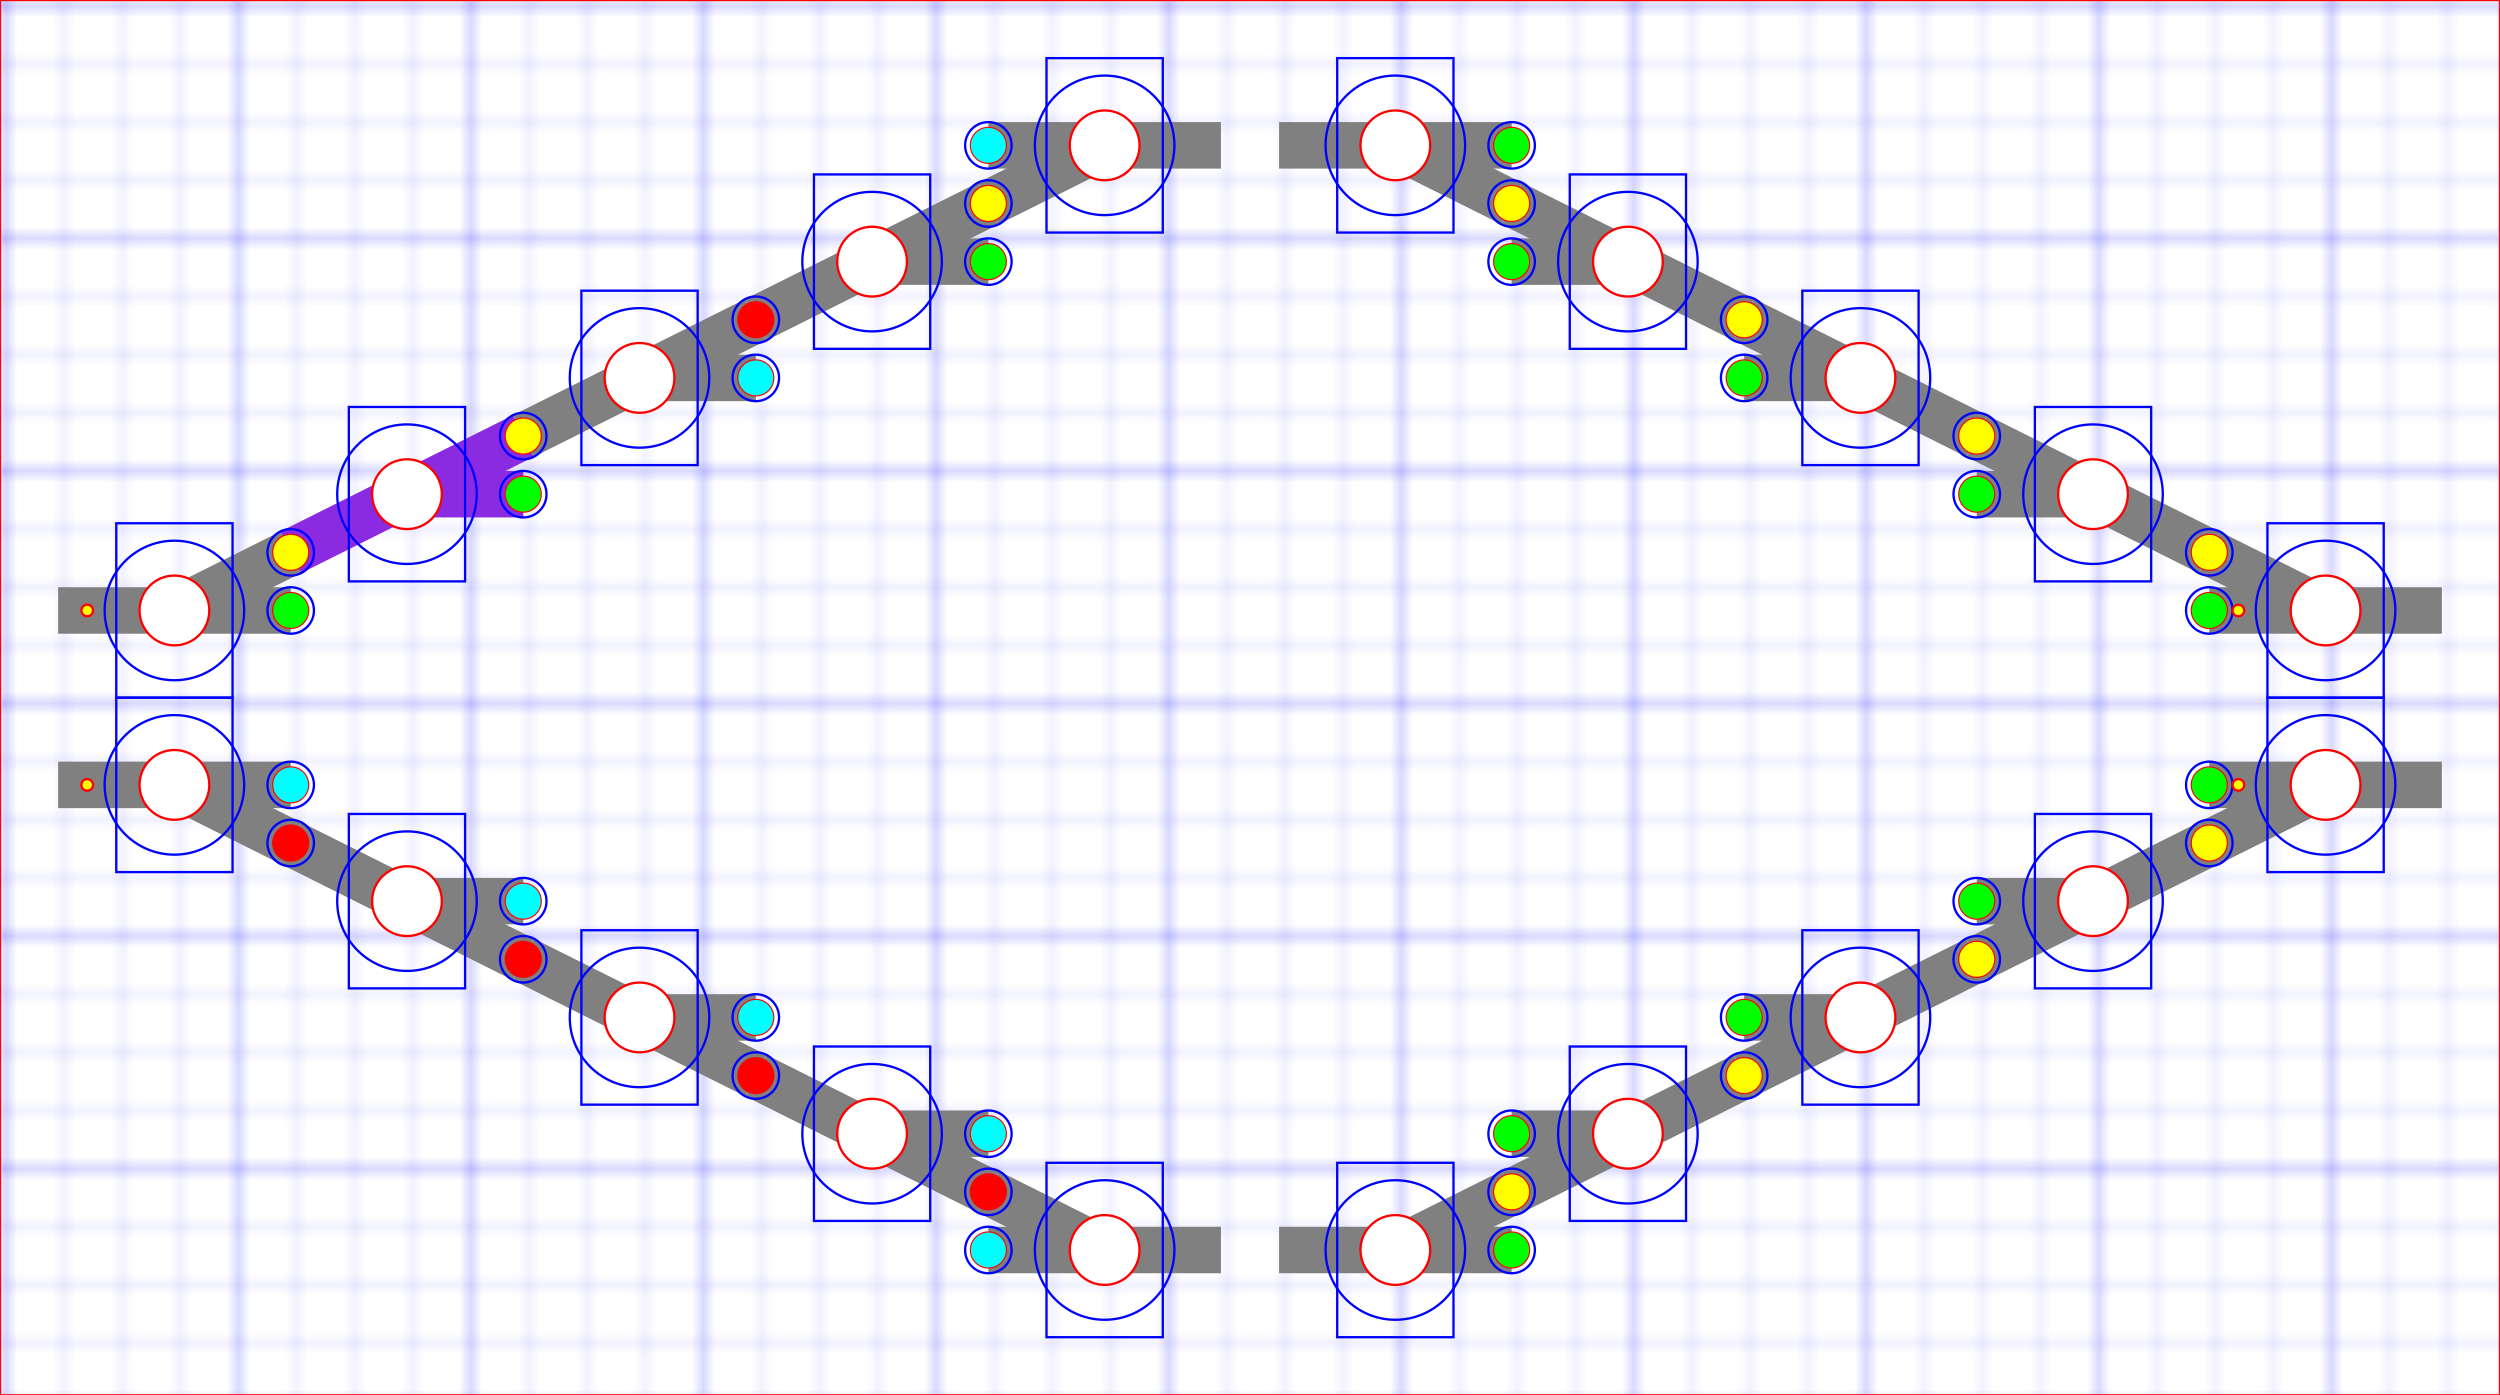 <?xml version="1.0" encoding="utf-8" ?>
<svg baseProfile="full" height="12.0cm" version="1.1" viewBox="0,0,215,120" width="21.5cm" xmlns="http://www.w3.org/2000/svg" xmlns:ev="http://www.w3.org/2001/xml-events" xmlns:inkscape="http://www.inkscape.org/namespaces/inkscape" xmlns:sodipodi="http://sodipodi.sourceforge.net/DTD/sodipodi-0.dtd" xmlns:xlink="http://www.w3.org/1999/xlink"><defs><pattern height="5" id="id7" patternUnits="userSpaceOnUse" width="5"><path d="M 5 0 L 0 0 0 5" fill="none" stroke="rgb(0%,0%,100%)" stroke-width="0.1" /></pattern><pattern height="20" id="id8" patternUnits="userSpaceOnUse" width="20"><rect fill="url(#id7) none" height="20" width="20" x="0" y="0" /><path d="M 20 0 L 0 0 0 20" fill="none" stroke="rgb(0%,0%,100%)" stroke-width="0.2" /></pattern></defs><g inkscape:groupmode="layer" inkscape:label="GridLayer" sodipodi:insensitive="1"><rect fill="white" height="120" width="215" x="0" y="0" /><rect fill="url(#id8) none" height="120" width="215" x="0" y="0" /></g><g inkscape:groupmode="layer" inkscape:label="Track" sodipodi:insensitive="1"><polyline fill="gray" points="24.106,45.711 14.106,50.711 15.894,54.289 25.894,49.289 24.106,45.711" stroke="none" /><polyline fill="gray" points="25,50.5 5,50.5 5,54.5 25,54.5 25,50.5" stroke="none" /><circle cx="15" cy="52.5" fill="white" r="3.0" /><polyline fill="blueviolet" points="45,40.5 35,40.5 35,44.5 45,44.5 45,40.5" stroke="none" /><polyline fill="blueviolet" points="44.106,35.711 24.106,45.711 25.894,49.289 45.894,39.289 44.106,35.711" stroke="none" /><circle cx="35" cy="42.5" fill="white" r="3.0" /><polyline fill="gray" points="65,30.5 55,30.5 55,34.5 65,34.5 65,30.5" stroke="none" /><polyline fill="gray" points="64.106,25.711 44.106,35.711 45.894,39.289 65.894,29.289 64.106,25.711" stroke="none" /><circle cx="55" cy="32.5" fill="white" r="3.0" /><polyline fill="gray" points="85,20.5 75,20.5 75,24.5 85,24.5 85,20.5" stroke="none" /><polyline fill="gray" points="84.106,15.711 64.106,25.711 65.894,29.289 85.894,19.289 84.106,15.711" stroke="none" /><circle cx="75" cy="22.5" fill="white" r="3.0" /><polyline fill="gray" points="85.894,19.289 95.894,14.289 94.106,10.711 84.106,15.711 85.894,19.289" stroke="none" /><polyline fill="gray" points="85,10.5 105,10.5 105,14.5 85,14.5 85,10.5" stroke="none" /><circle cx="95" cy="12.5" fill="white" r="3.0" /><polyline fill="gray" points="25.894,70.711 15.894,65.711 14.106,69.289 24.106,74.289 25.894,70.711" stroke="none" /><polyline fill="gray" points="25,65.5 5,65.5 5,69.5 25,69.5 25,65.5" stroke="none" /><circle cx="15" cy="67.5" fill="white" r="3.0" /><polyline fill="gray" points="45,75.5 35,75.5 35,79.5 45,79.5 45,75.5" stroke="none" /><polyline fill="gray" points="45.894,80.711 25.894,70.711 24.106,74.289 44.106,84.289 45.894,80.711" stroke="none" /><circle cx="35" cy="77.5" fill="white" r="3.0" /><polyline fill="gray" points="65,85.5 55,85.5 55,89.5 65,89.5 65,85.5" stroke="none" /><polyline fill="gray" points="65.894,90.711 45.894,80.711 44.106,84.289 64.106,94.289 65.894,90.711" stroke="none" /><circle cx="55" cy="87.5" fill="white" r="3.0" /><polyline fill="gray" points="85,95.5 75,95.5 75,99.5 85,99.5 85,95.5" stroke="none" /><polyline fill="gray" points="85.894,100.711 65.894,90.711 64.106,94.289 84.106,104.289 85.894,100.711" stroke="none" /><circle cx="75" cy="97.5" fill="white" r="3.0" /><polyline fill="gray" points="84.106,104.289 94.106,109.289 95.894,105.711 85.894,100.711 84.106,104.289" stroke="none" /><polyline fill="gray" points="85,105.5 105,105.5 105,109.5 85,109.5 85,105.5" stroke="none" /><circle cx="95" cy="107.5" fill="white" r="3.0" /><polyline fill="gray" points="189.106,49.289 199.106,54.289 200.894,50.711 190.894,45.711 189.106,49.289" stroke="none" /><polyline fill="gray" points="190,50.5 210,50.5 210,54.5 190,54.5 190,50.5" stroke="none" /><circle cx="200" cy="52.5" fill="white" r="3.0" /><polyline fill="gray" points="170,40.5 180,40.5 180,44.5 170,44.5 170,40.5" stroke="none" /><polyline fill="gray" points="169.106,39.289 189.106,49.289 190.894,45.711 170.894,35.711 169.106,39.289" stroke="none" /><circle cx="180" cy="42.5" fill="white" r="3.0" /><polyline fill="gray" points="150,30.5 160,30.5 160,34.5 150,34.5 150,30.5" stroke="none" /><polyline fill="gray" points="149.106,29.289 169.106,39.289 170.894,35.711 150.894,25.711 149.106,29.289" stroke="none" /><circle cx="160" cy="32.5" fill="white" r="3.0" /><polyline fill="gray" points="130,20.5 140,20.5 140,24.5 130,24.5 130,20.5" stroke="none" /><polyline fill="gray" points="129.106,19.289 149.106,29.289 150.894,25.711 130.894,15.711 129.106,19.289" stroke="none" /><circle cx="140" cy="22.5" fill="white" r="3.0" /><polyline fill="gray" points="130.894,15.711 120.894,10.711 119.106,14.289 129.106,19.289 130.894,15.711" stroke="none" /><polyline fill="gray" points="130,10.5 110,10.5 110,14.5 130,14.5 130,10.5" stroke="none" /><circle cx="120" cy="12.5" fill="white" r="3.0" /><polyline fill="gray" points="190.894,74.289 200.894,69.289 199.106,65.711 189.106,70.711 190.894,74.289" stroke="none" /><polyline fill="gray" points="190,65.5 210,65.5 210,69.5 190,69.5 190,65.5" stroke="none" /><circle cx="200" cy="67.5" fill="white" r="3.0" /><polyline fill="gray" points="170,75.5 180,75.5 180,79.5 170,79.5 170,75.5" stroke="none" /><polyline fill="gray" points="170.894,84.289 190.894,74.289 189.106,70.711 169.106,80.711 170.894,84.289" stroke="none" /><circle cx="180" cy="77.5" fill="white" r="3.0" /><polyline fill="gray" points="150,85.5 160,85.5 160,89.5 150,89.5 150,85.5" stroke="none" /><polyline fill="gray" points="150.894,94.289 170.894,84.289 169.106,80.711 149.106,90.711 150.894,94.289" stroke="none" /><circle cx="160" cy="87.5" fill="white" r="3.0" /><polyline fill="gray" points="130,95.5 140,95.5 140,99.5 130,99.5 130,95.5" stroke="none" /><polyline fill="gray" points="130.894,104.289 150.894,94.289 149.106,90.711 129.106,100.711 130.894,104.289" stroke="none" /><circle cx="140" cy="97.5" fill="white" r="3.0" /><polyline fill="gray" points="129.106,100.711 119.106,105.711 120.894,109.289 130.894,104.289 129.106,100.711" stroke="none" /><polyline fill="gray" points="130,105.5 110,105.5 110,109.5 130,109.5 130,105.5" stroke="none" /><circle cx="120" cy="107.5" fill="white" r="3.0" /></g><g inkscape:groupmode="layer" inkscape:label="Cut" sodipodi:insensitive="1"><circle cx="15" cy="52.5" fill="none" r="3.0" stroke="red" stroke-width="0.2" /><circle cx="15" cy="52.5" fill="none" r="6.0" stroke="blue" stroke-width="0.2" /><rect fill="none" height="15" stroke="blue" stroke-width="0.2" width="10" x="10" y="45.0" /><circle cx="25" cy="52.5" fill="none" r="1.5" stroke="red" stroke-width="0.2" /><circle cx="25" cy="52.5" fill="none" r="2.0" stroke="blue" stroke-width="0.2" /><circle cx="25" cy="47.5" fill="none" r="1.5" stroke="red" stroke-width="0.2" /><circle cx="25" cy="47.5" fill="none" r="2.0" stroke="blue" stroke-width="0.2" /><circle cx="35" cy="42.5" fill="none" r="3.0" stroke="red" stroke-width="0.2" /><circle cx="35" cy="42.5" fill="none" r="6.0" stroke="blue" stroke-width="0.2" /><rect fill="none" height="15" stroke="blue" stroke-width="0.2" width="10" x="30" y="35.0" /><circle cx="45" cy="37.5" fill="none" r="1.5" stroke="red" stroke-width="0.2" /><circle cx="45" cy="37.5" fill="none" r="2.0" stroke="blue" stroke-width="0.2" /><circle cx="45" cy="42.5" fill="none" r="1.5" stroke="red" stroke-width="0.2" /><circle cx="45" cy="42.5" fill="none" r="2.0" stroke="blue" stroke-width="0.2" /><circle cx="55" cy="32.5" fill="none" r="3.0" stroke="red" stroke-width="0.2" /><circle cx="55" cy="32.5" fill="none" r="6.0" stroke="blue" stroke-width="0.2" /><rect fill="none" height="15" stroke="blue" stroke-width="0.2" width="10" x="50" y="25.0" /><circle cx="65" cy="27.5" fill="none" r="1.5" stroke="red" stroke-width="0.2" /><circle cx="65" cy="27.5" fill="none" r="2.0" stroke="blue" stroke-width="0.2" /><circle cx="65" cy="32.5" fill="none" r="1.5" stroke="red" stroke-width="0.2" /><circle cx="65" cy="32.5" fill="none" r="2.0" stroke="blue" stroke-width="0.2" /><circle cx="75" cy="22.5" fill="none" r="3.0" stroke="red" stroke-width="0.2" /><circle cx="75" cy="22.5" fill="none" r="6.0" stroke="blue" stroke-width="0.2" /><rect fill="none" height="15" stroke="blue" stroke-width="0.2" width="10" x="70" y="15.0" /><circle cx="85" cy="17.5" fill="none" r="1.5" stroke="red" stroke-width="0.2" /><circle cx="85" cy="17.5" fill="none" r="2.0" stroke="blue" stroke-width="0.2" /><circle cx="85" cy="22.5" fill="none" r="1.5" stroke="red" stroke-width="0.2" /><circle cx="85" cy="22.5" fill="none" r="2.0" stroke="blue" stroke-width="0.2" /><circle cx="95" cy="12.5" fill="none" r="3.0" stroke="red" stroke-width="0.2" /><circle cx="95" cy="12.5" fill="none" r="6.0" stroke="blue" stroke-width="0.2" /><rect fill="none" height="15" stroke="blue" stroke-width="0.2" width="10" x="90" y="5.0" /><circle cx="85" cy="12.5" fill="none" r="1.5" stroke="red" stroke-width="0.2" /><circle cx="85" cy="12.5" fill="none" r="2.0" stroke="blue" stroke-width="0.2" /><circle cx="15" cy="67.5" fill="none" r="3.0" stroke="red" stroke-width="0.2" /><circle cx="15" cy="67.5" fill="none" r="6.0" stroke="blue" stroke-width="0.2" /><rect fill="none" height="15" stroke="blue" stroke-width="0.2" width="10" x="10" y="60.0" /><circle cx="25" cy="67.5" fill="none" r="1.5" stroke="red" stroke-width="0.2" /><circle cx="25" cy="67.5" fill="none" r="2.0" stroke="blue" stroke-width="0.2" /><circle cx="25" cy="72.5" fill="none" r="1.5" stroke="red" stroke-width="0.2" /><circle cx="25" cy="72.5" fill="none" r="2.0" stroke="blue" stroke-width="0.2" /><circle cx="35" cy="77.5" fill="none" r="3.0" stroke="red" stroke-width="0.2" /><circle cx="35" cy="77.5" fill="none" r="6.0" stroke="blue" stroke-width="0.2" /><rect fill="none" height="15" stroke="blue" stroke-width="0.2" width="10" x="30" y="70.0" /><circle cx="45" cy="82.5" fill="none" r="1.5" stroke="red" stroke-width="0.2" /><circle cx="45" cy="82.5" fill="none" r="2.0" stroke="blue" stroke-width="0.2" /><circle cx="45" cy="77.5" fill="none" r="1.5" stroke="red" stroke-width="0.2" /><circle cx="45" cy="77.5" fill="none" r="2.0" stroke="blue" stroke-width="0.2" /><circle cx="55" cy="87.5" fill="none" r="3.0" stroke="red" stroke-width="0.2" /><circle cx="55" cy="87.5" fill="none" r="6.0" stroke="blue" stroke-width="0.2" /><rect fill="none" height="15" stroke="blue" stroke-width="0.2" width="10" x="50" y="80.0" /><circle cx="65" cy="92.5" fill="none" r="1.5" stroke="red" stroke-width="0.2" /><circle cx="65" cy="92.5" fill="none" r="2.0" stroke="blue" stroke-width="0.2" /><circle cx="65" cy="87.5" fill="none" r="1.5" stroke="red" stroke-width="0.2" /><circle cx="65" cy="87.5" fill="none" r="2.0" stroke="blue" stroke-width="0.2" /><circle cx="75" cy="97.5" fill="none" r="3.0" stroke="red" stroke-width="0.2" /><circle cx="75" cy="97.5" fill="none" r="6.0" stroke="blue" stroke-width="0.2" /><rect fill="none" height="15" stroke="blue" stroke-width="0.2" width="10" x="70" y="90.0" /><circle cx="85" cy="102.5" fill="none" r="1.5" stroke="red" stroke-width="0.2" /><circle cx="85" cy="102.5" fill="none" r="2.0" stroke="blue" stroke-width="0.2" /><circle cx="85" cy="97.5" fill="none" r="1.5" stroke="red" stroke-width="0.2" /><circle cx="85" cy="97.5" fill="none" r="2.0" stroke="blue" stroke-width="0.2" /><circle cx="95" cy="107.5" fill="none" r="3.0" stroke="red" stroke-width="0.2" /><circle cx="95" cy="107.5" fill="none" r="6.0" stroke="blue" stroke-width="0.2" /><rect fill="none" height="15" stroke="blue" stroke-width="0.2" width="10" x="90" y="100.0" /><circle cx="85" cy="107.5" fill="none" r="1.5" stroke="red" stroke-width="0.2" /><circle cx="85" cy="107.5" fill="none" r="2.0" stroke="blue" stroke-width="0.2" /><circle cx="200" cy="52.5" fill="none" r="3.0" stroke="red" stroke-width="0.2" /><circle cx="200" cy="52.5" fill="none" r="6.0" stroke="blue" stroke-width="0.2" /><rect fill="none" height="15" stroke="blue" stroke-width="0.2" width="10" x="195" y="45.0" /><circle cx="190" cy="52.5" fill="none" r="1.5" stroke="red" stroke-width="0.2" /><circle cx="190" cy="52.5" fill="none" r="2.0" stroke="blue" stroke-width="0.2" /><circle cx="190" cy="47.5" fill="none" r="1.5" stroke="red" stroke-width="0.2" /><circle cx="190" cy="47.5" fill="none" r="2.0" stroke="blue" stroke-width="0.2" /><circle cx="180" cy="42.5" fill="none" r="3.0" stroke="red" stroke-width="0.2" /><circle cx="180" cy="42.5" fill="none" r="6.0" stroke="blue" stroke-width="0.2" /><rect fill="none" height="15" stroke="blue" stroke-width="0.2" width="10" x="175" y="35.0" /><circle cx="170" cy="37.5" fill="none" r="1.5" stroke="red" stroke-width="0.2" /><circle cx="170" cy="37.5" fill="none" r="2.0" stroke="blue" stroke-width="0.2" /><circle cx="170" cy="42.5" fill="none" r="1.5" stroke="red" stroke-width="0.2" /><circle cx="170" cy="42.5" fill="none" r="2.0" stroke="blue" stroke-width="0.2" /><circle cx="160" cy="32.5" fill="none" r="3.0" stroke="red" stroke-width="0.2" /><circle cx="160" cy="32.5" fill="none" r="6.0" stroke="blue" stroke-width="0.2" /><rect fill="none" height="15" stroke="blue" stroke-width="0.2" width="10" x="155" y="25.0" /><circle cx="150" cy="27.5" fill="none" r="1.5" stroke="red" stroke-width="0.2" /><circle cx="150" cy="27.5" fill="none" r="2.0" stroke="blue" stroke-width="0.2" /><circle cx="150" cy="32.5" fill="none" r="1.5" stroke="red" stroke-width="0.2" /><circle cx="150" cy="32.5" fill="none" r="2.0" stroke="blue" stroke-width="0.2" /><circle cx="140" cy="22.5" fill="none" r="3.0" stroke="red" stroke-width="0.2" /><circle cx="140" cy="22.5" fill="none" r="6.0" stroke="blue" stroke-width="0.2" /><rect fill="none" height="15" stroke="blue" stroke-width="0.2" width="10" x="135" y="15.0" /><circle cx="130" cy="17.5" fill="none" r="1.5" stroke="red" stroke-width="0.2" /><circle cx="130" cy="17.5" fill="none" r="2.0" stroke="blue" stroke-width="0.2" /><circle cx="130" cy="22.5" fill="none" r="1.5" stroke="red" stroke-width="0.2" /><circle cx="130" cy="22.5" fill="none" r="2.0" stroke="blue" stroke-width="0.2" /><circle cx="120" cy="12.5" fill="none" r="3.0" stroke="red" stroke-width="0.2" /><circle cx="120" cy="12.5" fill="none" r="6.0" stroke="blue" stroke-width="0.2" /><rect fill="none" height="15" stroke="blue" stroke-width="0.2" width="10" x="115" y="5.0" /><circle cx="130" cy="12.5" fill="none" r="1.5" stroke="red" stroke-width="0.2" /><circle cx="130" cy="12.5" fill="none" r="2.0" stroke="blue" stroke-width="0.2" /><circle cx="200" cy="67.5" fill="none" r="3.0" stroke="red" stroke-width="0.2" /><circle cx="200" cy="67.5" fill="none" r="6.0" stroke="blue" stroke-width="0.2" /><rect fill="none" height="15" stroke="blue" stroke-width="0.2" width="10" x="195" y="60.0" /><circle cx="190" cy="67.5" fill="none" r="1.5" stroke="red" stroke-width="0.2" /><circle cx="190" cy="67.5" fill="none" r="2.0" stroke="blue" stroke-width="0.2" /><circle cx="190" cy="72.5" fill="none" r="1.5" stroke="red" stroke-width="0.2" /><circle cx="190" cy="72.5" fill="none" r="2.0" stroke="blue" stroke-width="0.2" /><circle cx="180" cy="77.5" fill="none" r="3.0" stroke="red" stroke-width="0.2" /><circle cx="180" cy="77.5" fill="none" r="6.0" stroke="blue" stroke-width="0.2" /><rect fill="none" height="15" stroke="blue" stroke-width="0.2" width="10" x="175" y="70.0" /><circle cx="170" cy="82.5" fill="none" r="1.5" stroke="red" stroke-width="0.2" /><circle cx="170" cy="82.5" fill="none" r="2.0" stroke="blue" stroke-width="0.2" /><circle cx="170" cy="77.5" fill="none" r="1.5" stroke="red" stroke-width="0.2" /><circle cx="170" cy="77.5" fill="none" r="2.0" stroke="blue" stroke-width="0.2" /><circle cx="160" cy="87.5" fill="none" r="3.0" stroke="red" stroke-width="0.2" /><circle cx="160" cy="87.5" fill="none" r="6.0" stroke="blue" stroke-width="0.2" /><rect fill="none" height="15" stroke="blue" stroke-width="0.2" width="10" x="155" y="80.0" /><circle cx="150" cy="92.5" fill="none" r="1.5" stroke="red" stroke-width="0.2" /><circle cx="150" cy="92.5" fill="none" r="2.0" stroke="blue" stroke-width="0.2" /><circle cx="150" cy="87.5" fill="none" r="1.5" stroke="red" stroke-width="0.2" /><circle cx="150" cy="87.5" fill="none" r="2.0" stroke="blue" stroke-width="0.2" /><circle cx="140" cy="97.5" fill="none" r="3.0" stroke="red" stroke-width="0.2" /><circle cx="140" cy="97.5" fill="none" r="6.0" stroke="blue" stroke-width="0.2" /><rect fill="none" height="15" stroke="blue" stroke-width="0.2" width="10" x="135" y="90.0" /><circle cx="130" cy="102.5" fill="none" r="1.5" stroke="red" stroke-width="0.2" /><circle cx="130" cy="102.5" fill="none" r="2.0" stroke="blue" stroke-width="0.2" /><circle cx="130" cy="97.5" fill="none" r="1.5" stroke="red" stroke-width="0.2" /><circle cx="130" cy="97.5" fill="none" r="2.0" stroke="blue" stroke-width="0.2" /><circle cx="120" cy="107.5" fill="none" r="3.0" stroke="red" stroke-width="0.2" /><circle cx="120" cy="107.5" fill="none" r="6.0" stroke="blue" stroke-width="0.2" /><rect fill="none" height="15" stroke="blue" stroke-width="0.2" width="10" x="115" y="100.0" /><circle cx="130" cy="107.5" fill="none" r="1.5" stroke="red" stroke-width="0.2" /><circle cx="130" cy="107.5" fill="none" r="2.0" stroke="blue" stroke-width="0.2" /></g><g inkscape:groupmode="layer" inkscape:label="Led" sodipodi:insensitive="1"><circle cx="7.5" cy="52.5" fill="yellow" r="0.5" stroke="red" stroke-width="0.2" /><circle cx="7.5" cy="67.5" fill="yellow" r="0.5" stroke="red" stroke-width="0.2" /><circle cx="192.5" cy="52.5" fill="yellow" r="0.5" stroke="red" stroke-width="0.2" /><circle cx="192.5" cy="67.5" fill="yellow" r="0.5" stroke="red" stroke-width="0.2" /><circle cx="25" cy="52.5" fill="lime" r="1.5" /><circle cx="25" cy="47.5" fill="yellow" r="1.5" /><circle cx="45" cy="37.5" fill="yellow" r="1.5" /><circle cx="45" cy="42.5" fill="lime" r="1.5" /><circle cx="65" cy="27.5" fill="red" r="1.5" /><circle cx="65" cy="32.5" fill="cyan" r="1.5" /><circle cx="85" cy="17.5" fill="yellow" r="1.5" /><circle cx="85" cy="22.5" fill="lime" r="1.5" /><circle cx="85" cy="12.5" fill="cyan" r="1.5" /><circle cx="25" cy="67.5" fill="cyan" r="1.5" /><circle cx="25" cy="72.5" fill="red" r="1.5" /><circle cx="45" cy="82.5" fill="red" r="1.5" /><circle cx="45" cy="77.5" fill="cyan" r="1.5" /><circle cx="65" cy="92.5" fill="red" r="1.5" /><circle cx="65" cy="87.5" fill="cyan" r="1.5" /><circle cx="85" cy="102.5" fill="red" r="1.5" /><circle cx="85" cy="97.5" fill="cyan" r="1.5" /><circle cx="85" cy="107.5" fill="cyan" r="1.5" /><circle cx="190" cy="52.5" fill="lime" r="1.5" /><circle cx="190" cy="47.5" fill="yellow" r="1.5" /><circle cx="170" cy="37.5" fill="yellow" r="1.5" /><circle cx="170" cy="42.5" fill="lime" r="1.5" /><circle cx="150" cy="27.5" fill="yellow" r="1.5" /><circle cx="150" cy="32.5" fill="lime" r="1.5" /><circle cx="130" cy="17.5" fill="yellow" r="1.5" /><circle cx="130" cy="22.5" fill="lime" r="1.5" /><circle cx="130" cy="12.5" fill="lime" r="1.5" /><circle cx="190" cy="67.5" fill="lime" r="1.5" /><circle cx="190" cy="72.5" fill="yellow" r="1.5" /><circle cx="170" cy="82.5" fill="yellow" r="1.5" /><circle cx="170" cy="77.5" fill="lime" r="1.5" /><circle cx="150" cy="92.5" fill="yellow" r="1.5" /><circle cx="150" cy="87.5" fill="lime" r="1.5" /><circle cx="130" cy="102.5" fill="yellow" r="1.5" /><circle cx="130" cy="97.5" fill="lime" r="1.5" /><circle cx="130" cy="107.5" fill="lime" r="1.5" /></g><g inkscape:groupmode="layer" inkscape:label="Outs" sodipodi:insensitive="1"><rect fill="none" height="120" stroke="red" stroke-width="0.2" width="215" x="0" y="0" /></g></svg>